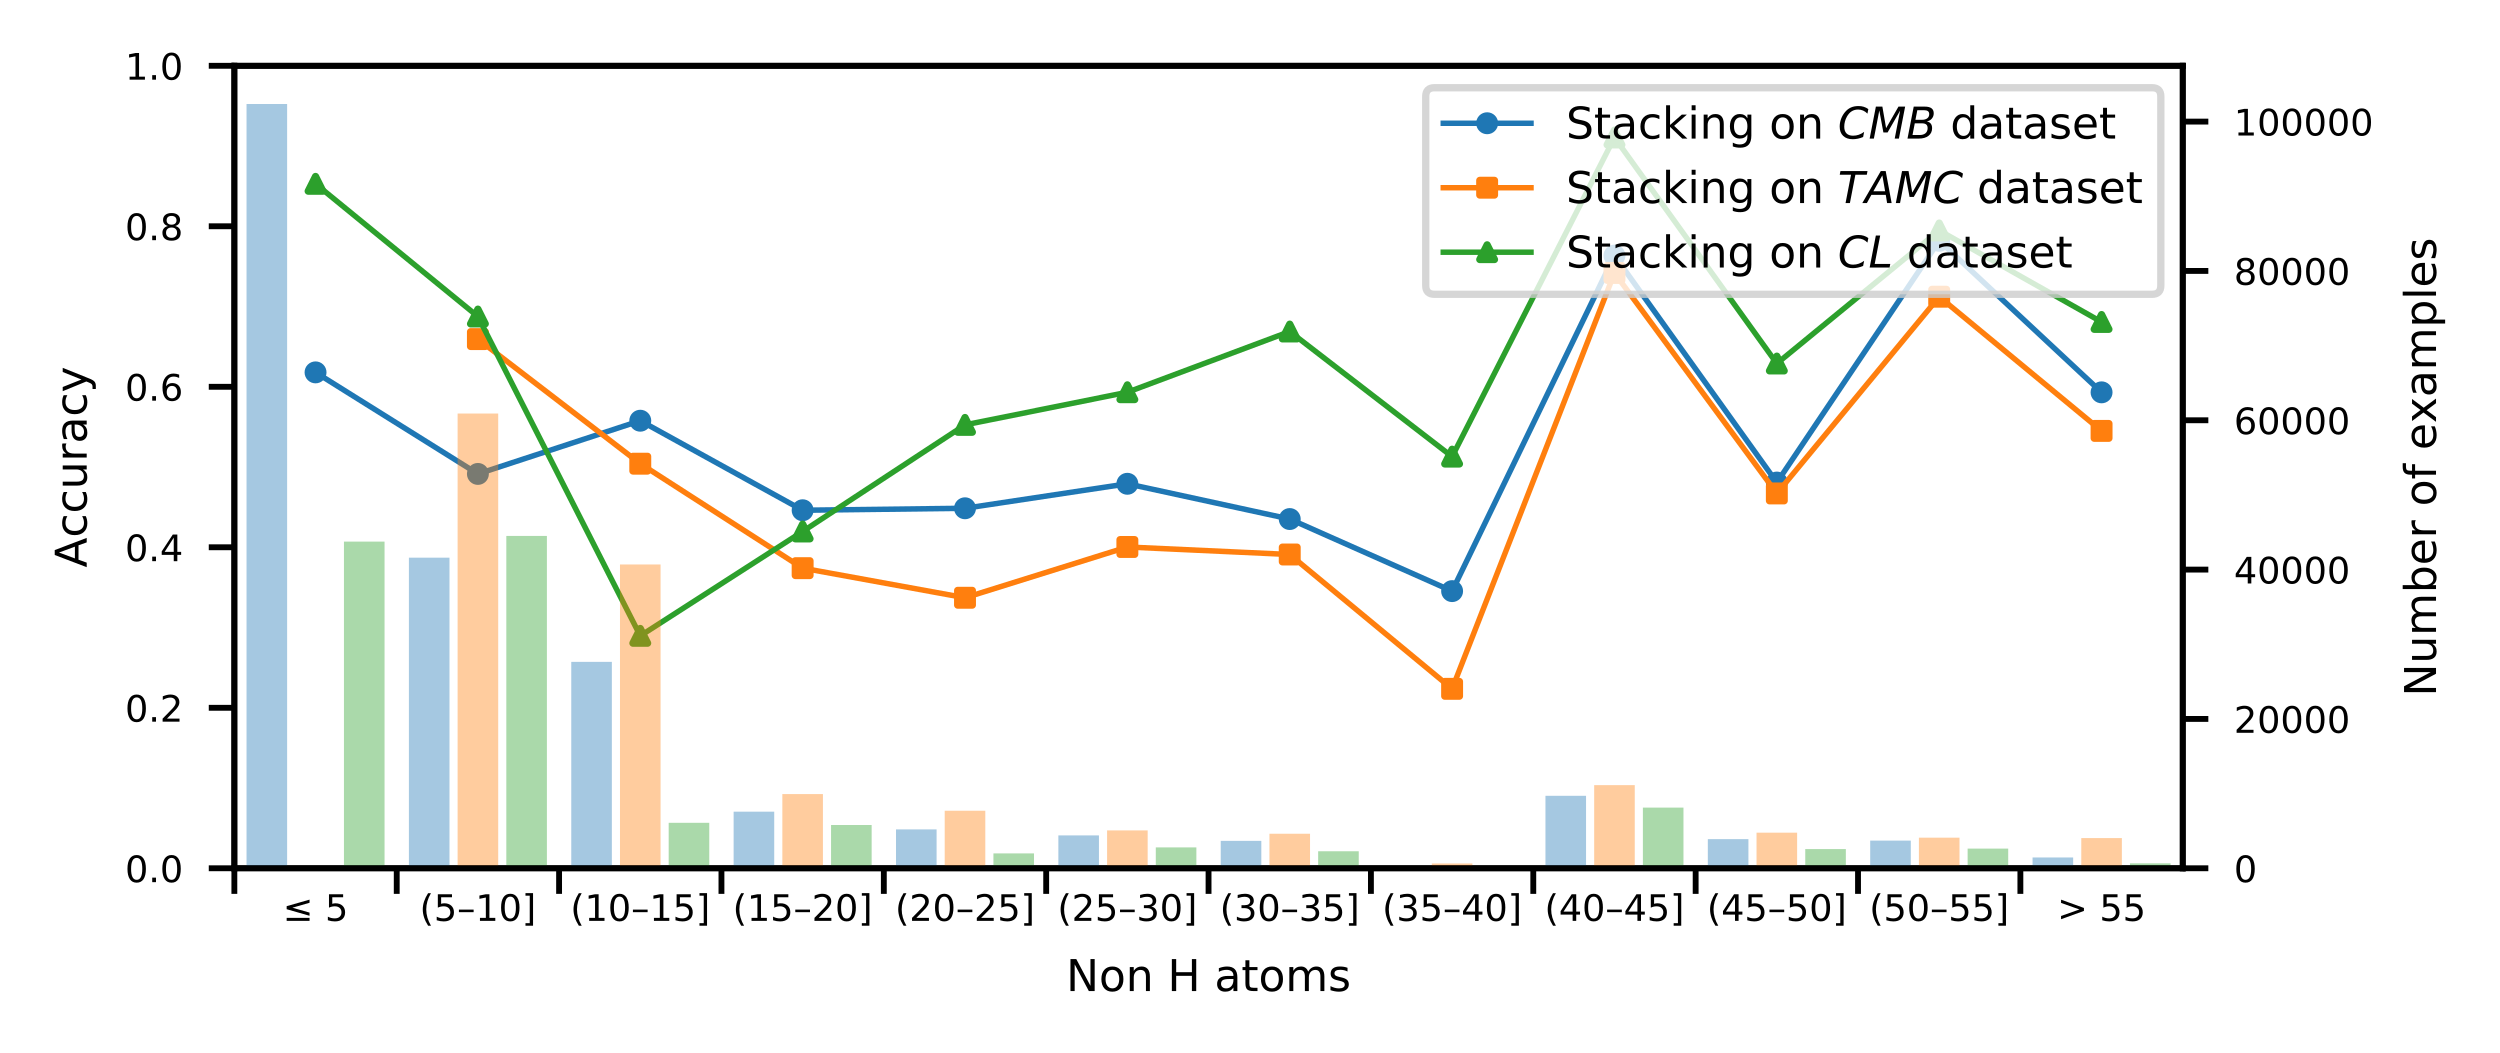 <?xml version="1.0" encoding="utf-8" standalone="no"?>
<!DOCTYPE svg PUBLIC "-//W3C//DTD SVG 1.1//EN"
  "http://www.w3.org/Graphics/SVG/1.1/DTD/svg11.dtd">
<!-- Created with matplotlib (http://matplotlib.org/) -->
<svg height="144pt" version="1.1" viewBox="0 0 342 144" width="342pt" xmlns="http://www.w3.org/2000/svg" xmlns:xlink="http://www.w3.org/1999/xlink">
 <defs>
  <style type="text/css">
*{stroke-linecap:butt;stroke-linejoin:round;}
  </style>
 </defs>
 <g id="figure_1">
  <g id="patch_1">
   <path d="M 0 144 
L 342 144 
L 342 0 
L 0 0 
z
" style="fill:#ffffff;"/>
  </g>
  <g id="axes_1">
   <g id="patch_2">
    <path d="M 32.06 118.78 
L 298.6 118.78 
L 298.6 9 
L 32.06 9 
z
" style="fill:#ffffff;"/>
   </g>
   <g id="matplotlib.axis_1">
    <g id="xtick_1">
     <g id="line2d_1">
      <defs>
       <path d="M 0 0 
L 0 3.5 
" id="m3c3af5476c" style="stroke:#000000;stroke-width:0.8;"/>
      </defs>
      <g>
       <use style="stroke:#000000;stroke-width:0.8;" x="32.06" xlink:href="#m3c3af5476c" y="118.78"/>
      </g>
     </g>
    </g>
    <g id="xtick_2">
     <g id="line2d_2">
      <g>
       <use style="stroke:#000000;stroke-width:0.8;" x="54.272" xlink:href="#m3c3af5476c" y="118.78"/>
      </g>
     </g>
    </g>
    <g id="xtick_3">
     <g id="line2d_3">
      <g>
       <use style="stroke:#000000;stroke-width:0.8;" x="76.483" xlink:href="#m3c3af5476c" y="118.78"/>
      </g>
     </g>
    </g>
    <g id="xtick_4">
     <g id="line2d_4">
      <g>
       <use style="stroke:#000000;stroke-width:0.8;" x="98.695" xlink:href="#m3c3af5476c" y="118.78"/>
      </g>
     </g>
    </g>
    <g id="xtick_5">
     <g id="line2d_5">
      <g>
       <use style="stroke:#000000;stroke-width:0.8;" x="120.907" xlink:href="#m3c3af5476c" y="118.78"/>
      </g>
     </g>
    </g>
    <g id="xtick_6">
     <g id="line2d_6">
      <g>
       <use style="stroke:#000000;stroke-width:0.8;" x="143.118" xlink:href="#m3c3af5476c" y="118.78"/>
      </g>
     </g>
    </g>
    <g id="xtick_7">
     <g id="line2d_7">
      <g>
       <use style="stroke:#000000;stroke-width:0.8;" x="165.33" xlink:href="#m3c3af5476c" y="118.78"/>
      </g>
     </g>
    </g>
    <g id="xtick_8">
     <g id="line2d_8">
      <g>
       <use style="stroke:#000000;stroke-width:0.8;" x="187.542" xlink:href="#m3c3af5476c" y="118.78"/>
      </g>
     </g>
    </g>
    <g id="xtick_9">
     <g id="line2d_9">
      <g>
       <use style="stroke:#000000;stroke-width:0.8;" x="209.753" xlink:href="#m3c3af5476c" y="118.78"/>
      </g>
     </g>
    </g>
    <g id="xtick_10">
     <g id="line2d_10">
      <g>
       <use style="stroke:#000000;stroke-width:0.8;" x="231.965" xlink:href="#m3c3af5476c" y="118.78"/>
      </g>
     </g>
    </g>
    <g id="xtick_11">
     <g id="line2d_11">
      <g>
       <use style="stroke:#000000;stroke-width:0.8;" x="254.177" xlink:href="#m3c3af5476c" y="118.78"/>
      </g>
     </g>
    </g>
    <g id="xtick_12">
     <g id="line2d_12">
      <g>
       <use style="stroke:#000000;stroke-width:0.8;" x="276.388" xlink:href="#m3c3af5476c" y="118.78"/>
      </g>
     </g>
    </g>
    <g id="xtick_13">
     <g id="line2d_13"/>
     <g id="text_1">
      <!-- ≤ 5 -->
      <defs>
       <path d="M 73.188 49.609 
L 26.312 36.078 
L 73.188 22.703 
L 73.188 14.016 
L 10.594 31.984 
L 10.594 40.281 
L 73.188 58.203 
z
M 10.594 8.297 
L 73.188 8.297 
L 73.188 0 
L 10.594 0 
z
" id="DejaVuSans-2264"/>
       <path id="DejaVuSans-20"/>
       <path d="M 10.797 72.906 
L 49.516 72.906 
L 49.516 64.594 
L 19.828 64.594 
L 19.828 46.734 
Q 21.969 47.469 24.109 47.828 
Q 26.266 48.188 28.422 48.188 
Q 40.625 48.188 47.75 41.5 
Q 54.891 34.812 54.891 23.391 
Q 54.891 11.625 47.562 5.094 
Q 40.234 -1.422 26.906 -1.422 
Q 22.312 -1.422 17.547 -0.641 
Q 12.797 0.141 7.719 1.703 
L 7.719 11.625 
Q 12.109 9.234 16.797 8.062 
Q 21.484 6.891 26.703 6.891 
Q 35.156 6.891 40.078 11.328 
Q 45.016 15.766 45.016 23.391 
Q 45.016 31 40.078 35.438 
Q 35.156 39.891 26.703 39.891 
Q 22.75 39.891 18.812 39.016 
Q 14.891 38.141 10.797 36.281 
z
" id="DejaVuSans-35"/>
      </defs>
      <g transform="translate(38.686 125.979)scale(0.05 -0.05)">
       <use xlink:href="#DejaVuSans-2264"/>
       <use x="83.789" xlink:href="#DejaVuSans-20"/>
       <use x="115.576" xlink:href="#DejaVuSans-35"/>
      </g>
     </g>
    </g>
    <g id="xtick_14">
     <g id="line2d_14"/>
     <g id="text_2">
      <!-- (5–10] -->
      <defs>
       <path d="M 31 75.875 
Q 24.469 64.656 21.281 53.656 
Q 18.109 42.672 18.109 31.391 
Q 18.109 20.125 21.312 9.062 
Q 24.516 -2 31 -13.188 
L 23.188 -13.188 
Q 15.875 -1.703 12.234 9.375 
Q 8.594 20.453 8.594 31.391 
Q 8.594 42.281 12.203 53.312 
Q 15.828 64.359 23.188 75.875 
z
" id="DejaVuSans-28"/>
       <path d="M 4.891 30.906 
L 45.125 30.906 
L 45.125 23.875 
L 4.891 23.875 
z
" id="DejaVuSans-2013"/>
       <path d="M 12.406 8.297 
L 28.516 8.297 
L 28.516 63.922 
L 10.984 60.406 
L 10.984 69.391 
L 28.422 72.906 
L 38.281 72.906 
L 38.281 8.297 
L 54.391 8.297 
L 54.391 0 
L 12.406 0 
z
" id="DejaVuSans-31"/>
       <path d="M 31.781 66.406 
Q 24.172 66.406 20.328 58.906 
Q 16.5 51.422 16.5 36.375 
Q 16.5 21.391 20.328 13.891 
Q 24.172 6.391 31.781 6.391 
Q 39.453 6.391 43.281 13.891 
Q 47.125 21.391 47.125 36.375 
Q 47.125 51.422 43.281 58.906 
Q 39.453 66.406 31.781 66.406 
M 31.781 74.219 
Q 44.047 74.219 50.516 64.516 
Q 56.984 54.828 56.984 36.375 
Q 56.984 17.969 50.516 8.266 
Q 44.047 -1.422 31.781 -1.422 
Q 19.531 -1.422 13.062 8.266 
Q 6.594 17.969 6.594 36.375 
Q 6.594 54.828 13.062 64.516 
Q 19.531 74.219 31.781 74.219 
" id="DejaVuSans-30"/>
       <path d="M 30.422 75.984 
L 30.422 -13.188 
L 9.719 -13.188 
L 9.719 -6.203 
L 21.391 -6.203 
L 21.391 69 
L 9.719 69 
L 9.719 75.984 
z
" id="DejaVuSans-5d"/>
      </defs>
      <g transform="translate(57.405 125.979)scale(0.05 -0.05)">
       <use xlink:href="#DejaVuSans-28"/>
       <use x="39.014" xlink:href="#DejaVuSans-35"/>
       <use x="102.637" xlink:href="#DejaVuSans-2013"/>
       <use x="152.637" xlink:href="#DejaVuSans-31"/>
       <use x="216.26" xlink:href="#DejaVuSans-30"/>
       <use x="279.883" xlink:href="#DejaVuSans-5d"/>
      </g>
     </g>
    </g>
    <g id="xtick_15">
     <g id="line2d_15"/>
     <g id="text_3">
      <!-- (10–15] -->
      <g transform="translate(78.026 125.979)scale(0.05 -0.05)">
       <use xlink:href="#DejaVuSans-28"/>
       <use x="39.014" xlink:href="#DejaVuSans-31"/>
       <use x="102.637" xlink:href="#DejaVuSans-30"/>
       <use x="166.26" xlink:href="#DejaVuSans-2013"/>
       <use x="216.26" xlink:href="#DejaVuSans-31"/>
       <use x="279.883" xlink:href="#DejaVuSans-35"/>
       <use x="343.506" xlink:href="#DejaVuSans-5d"/>
      </g>
     </g>
    </g>
    <g id="xtick_16">
     <g id="line2d_16"/>
     <g id="text_4">
      <!-- (15–20] -->
      <defs>
       <path d="M 19.188 8.297 
L 53.609 8.297 
L 53.609 0 
L 7.328 0 
L 7.328 8.297 
Q 12.938 14.109 22.625 23.891 
Q 32.328 33.688 34.812 36.531 
Q 39.547 41.844 41.422 45.531 
Q 43.312 49.219 43.312 52.781 
Q 43.312 58.594 39.234 62.25 
Q 35.156 65.922 28.609 65.922 
Q 23.969 65.922 18.812 64.312 
Q 13.672 62.703 7.812 59.422 
L 7.812 69.391 
Q 13.766 71.781 18.938 73 
Q 24.125 74.219 28.422 74.219 
Q 39.75 74.219 46.484 68.547 
Q 53.219 62.891 53.219 53.422 
Q 53.219 48.922 51.531 44.891 
Q 49.859 40.875 45.406 35.406 
Q 44.188 33.984 37.641 27.219 
Q 31.109 20.453 19.188 8.297 
" id="DejaVuSans-32"/>
      </defs>
      <g transform="translate(100.238 125.979)scale(0.05 -0.05)">
       <use xlink:href="#DejaVuSans-28"/>
       <use x="39.014" xlink:href="#DejaVuSans-31"/>
       <use x="102.637" xlink:href="#DejaVuSans-35"/>
       <use x="166.26" xlink:href="#DejaVuSans-2013"/>
       <use x="216.26" xlink:href="#DejaVuSans-32"/>
       <use x="279.883" xlink:href="#DejaVuSans-30"/>
       <use x="343.506" xlink:href="#DejaVuSans-5d"/>
      </g>
     </g>
    </g>
    <g id="xtick_17">
     <g id="line2d_17"/>
     <g id="text_5">
      <!-- (20–25] -->
      <g transform="translate(122.449 125.979)scale(0.05 -0.05)">
       <use xlink:href="#DejaVuSans-28"/>
       <use x="39.014" xlink:href="#DejaVuSans-32"/>
       <use x="102.637" xlink:href="#DejaVuSans-30"/>
       <use x="166.26" xlink:href="#DejaVuSans-2013"/>
       <use x="216.26" xlink:href="#DejaVuSans-32"/>
       <use x="279.883" xlink:href="#DejaVuSans-35"/>
       <use x="343.506" xlink:href="#DejaVuSans-5d"/>
      </g>
     </g>
    </g>
    <g id="xtick_18">
     <g id="line2d_18"/>
     <g id="text_6">
      <!-- (25–30] -->
      <defs>
       <path d="M 40.578 39.312 
Q 47.656 37.797 51.625 33 
Q 55.609 28.219 55.609 21.188 
Q 55.609 10.406 48.188 4.484 
Q 40.766 -1.422 27.094 -1.422 
Q 22.516 -1.422 17.656 -0.516 
Q 12.797 0.391 7.625 2.203 
L 7.625 11.719 
Q 11.719 9.328 16.594 8.109 
Q 21.484 6.891 26.812 6.891 
Q 36.078 6.891 40.938 10.547 
Q 45.797 14.203 45.797 21.188 
Q 45.797 27.641 41.281 31.266 
Q 36.766 34.906 28.719 34.906 
L 20.219 34.906 
L 20.219 43.016 
L 29.109 43.016 
Q 36.375 43.016 40.234 45.922 
Q 44.094 48.828 44.094 54.297 
Q 44.094 59.906 40.109 62.906 
Q 36.141 65.922 28.719 65.922 
Q 24.656 65.922 20.016 65.031 
Q 15.375 64.156 9.812 62.312 
L 9.812 71.094 
Q 15.438 72.656 20.344 73.438 
Q 25.25 74.219 29.594 74.219 
Q 40.828 74.219 47.359 69.109 
Q 53.906 64.016 53.906 55.328 
Q 53.906 49.266 50.438 45.094 
Q 46.969 40.922 40.578 39.312 
" id="DejaVuSans-33"/>
      </defs>
      <g transform="translate(144.661 125.979)scale(0.05 -0.05)">
       <use xlink:href="#DejaVuSans-28"/>
       <use x="39.014" xlink:href="#DejaVuSans-32"/>
       <use x="102.637" xlink:href="#DejaVuSans-35"/>
       <use x="166.26" xlink:href="#DejaVuSans-2013"/>
       <use x="216.26" xlink:href="#DejaVuSans-33"/>
       <use x="279.883" xlink:href="#DejaVuSans-30"/>
       <use x="343.506" xlink:href="#DejaVuSans-5d"/>
      </g>
     </g>
    </g>
    <g id="xtick_19">
     <g id="line2d_19"/>
     <g id="text_7">
      <!-- (30–35] -->
      <g transform="translate(166.873 125.979)scale(0.05 -0.05)">
       <use xlink:href="#DejaVuSans-28"/>
       <use x="39.014" xlink:href="#DejaVuSans-33"/>
       <use x="102.637" xlink:href="#DejaVuSans-30"/>
       <use x="166.26" xlink:href="#DejaVuSans-2013"/>
       <use x="216.26" xlink:href="#DejaVuSans-33"/>
       <use x="279.883" xlink:href="#DejaVuSans-35"/>
       <use x="343.506" xlink:href="#DejaVuSans-5d"/>
      </g>
     </g>
    </g>
    <g id="xtick_20">
     <g id="line2d_20"/>
     <g id="text_8">
      <!-- (35–40] -->
      <defs>
       <path d="M 37.797 64.312 
L 12.891 25.391 
L 37.797 25.391 
z
M 35.203 72.906 
L 47.609 72.906 
L 47.609 25.391 
L 58.016 25.391 
L 58.016 17.188 
L 47.609 17.188 
L 47.609 0 
L 37.797 0 
L 37.797 17.188 
L 4.891 17.188 
L 4.891 26.703 
z
" id="DejaVuSans-34"/>
      </defs>
      <g transform="translate(189.084 125.979)scale(0.05 -0.05)">
       <use xlink:href="#DejaVuSans-28"/>
       <use x="39.014" xlink:href="#DejaVuSans-33"/>
       <use x="102.637" xlink:href="#DejaVuSans-35"/>
       <use x="166.26" xlink:href="#DejaVuSans-2013"/>
       <use x="216.26" xlink:href="#DejaVuSans-34"/>
       <use x="279.883" xlink:href="#DejaVuSans-30"/>
       <use x="343.506" xlink:href="#DejaVuSans-5d"/>
      </g>
     </g>
    </g>
    <g id="xtick_21">
     <g id="line2d_21"/>
     <g id="text_9">
      <!-- (40–45] -->
      <g transform="translate(211.296 125.979)scale(0.05 -0.05)">
       <use xlink:href="#DejaVuSans-28"/>
       <use x="39.014" xlink:href="#DejaVuSans-34"/>
       <use x="102.637" xlink:href="#DejaVuSans-30"/>
       <use x="166.26" xlink:href="#DejaVuSans-2013"/>
       <use x="216.26" xlink:href="#DejaVuSans-34"/>
       <use x="279.883" xlink:href="#DejaVuSans-35"/>
       <use x="343.506" xlink:href="#DejaVuSans-5d"/>
      </g>
     </g>
    </g>
    <g id="xtick_22">
     <g id="line2d_22"/>
     <g id="text_10">
      <!-- (45–50] -->
      <g transform="translate(233.508 125.979)scale(0.05 -0.05)">
       <use xlink:href="#DejaVuSans-28"/>
       <use x="39.014" xlink:href="#DejaVuSans-34"/>
       <use x="102.637" xlink:href="#DejaVuSans-35"/>
       <use x="166.26" xlink:href="#DejaVuSans-2013"/>
       <use x="216.26" xlink:href="#DejaVuSans-35"/>
       <use x="279.883" xlink:href="#DejaVuSans-30"/>
       <use x="343.506" xlink:href="#DejaVuSans-5d"/>
      </g>
     </g>
    </g>
    <g id="xtick_23">
     <g id="line2d_23"/>
     <g id="text_11">
      <!-- (50–55] -->
      <g transform="translate(255.719 125.979)scale(0.05 -0.05)">
       <use xlink:href="#DejaVuSans-28"/>
       <use x="39.014" xlink:href="#DejaVuSans-35"/>
       <use x="102.637" xlink:href="#DejaVuSans-30"/>
       <use x="166.26" xlink:href="#DejaVuSans-2013"/>
       <use x="216.26" xlink:href="#DejaVuSans-35"/>
       <use x="279.883" xlink:href="#DejaVuSans-35"/>
       <use x="343.506" xlink:href="#DejaVuSans-5d"/>
      </g>
     </g>
    </g>
    <g id="xtick_24">
     <g id="line2d_24"/>
     <g id="text_12">
      <!-- &gt; 55 -->
      <defs>
       <path d="M 10.594 49.219 
L 10.594 58.109 
L 73.188 35.406 
L 73.188 27.297 
L 10.594 4.594 
L 10.594 13.484 
L 60.891 31.297 
z
" id="DejaVuSans-3e"/>
      </defs>
      <g transform="translate(281.423 125.979)scale(0.05 -0.05)">
       <use xlink:href="#DejaVuSans-3e"/>
       <use x="83.789" xlink:href="#DejaVuSans-20"/>
       <use x="115.576" xlink:href="#DejaVuSans-35"/>
       <use x="179.199" xlink:href="#DejaVuSans-35"/>
      </g>
     </g>
    </g>
    <g id="text_13">
     <!-- Non H atoms -->
     <defs>
      <path d="M 9.812 72.906 
L 23.094 72.906 
L 55.422 11.922 
L 55.422 72.906 
L 64.984 72.906 
L 64.984 0 
L 51.703 0 
L 19.391 60.984 
L 19.391 0 
L 9.812 0 
z
" id="DejaVuSans-4e"/>
      <path d="M 30.609 48.391 
Q 23.391 48.391 19.188 42.75 
Q 14.984 37.109 14.984 27.297 
Q 14.984 17.484 19.156 11.844 
Q 23.344 6.203 30.609 6.203 
Q 37.797 6.203 41.984 11.859 
Q 46.188 17.531 46.188 27.297 
Q 46.188 37.016 41.984 42.703 
Q 37.797 48.391 30.609 48.391 
M 30.609 56 
Q 42.328 56 49.016 48.375 
Q 55.719 40.766 55.719 27.297 
Q 55.719 13.875 49.016 6.219 
Q 42.328 -1.422 30.609 -1.422 
Q 18.844 -1.422 12.172 6.219 
Q 5.516 13.875 5.516 27.297 
Q 5.516 40.766 12.172 48.375 
Q 18.844 56 30.609 56 
" id="DejaVuSans-6f"/>
      <path d="M 54.891 33.016 
L 54.891 0 
L 45.906 0 
L 45.906 32.719 
Q 45.906 40.484 42.875 44.328 
Q 39.844 48.188 33.797 48.188 
Q 26.516 48.188 22.312 43.547 
Q 18.109 38.922 18.109 30.906 
L 18.109 0 
L 9.078 0 
L 9.078 54.688 
L 18.109 54.688 
L 18.109 46.188 
Q 21.344 51.125 25.703 53.562 
Q 30.078 56 35.797 56 
Q 45.219 56 50.047 50.172 
Q 54.891 44.344 54.891 33.016 
" id="DejaVuSans-6e"/>
      <path d="M 9.812 72.906 
L 19.672 72.906 
L 19.672 43.016 
L 55.516 43.016 
L 55.516 72.906 
L 65.375 72.906 
L 65.375 0 
L 55.516 0 
L 55.516 34.719 
L 19.672 34.719 
L 19.672 0 
L 9.812 0 
z
" id="DejaVuSans-48"/>
      <path d="M 34.281 27.484 
Q 23.391 27.484 19.188 25 
Q 14.984 22.516 14.984 16.5 
Q 14.984 11.719 18.141 8.906 
Q 21.297 6.109 26.703 6.109 
Q 34.188 6.109 38.703 11.406 
Q 43.219 16.703 43.219 25.484 
L 43.219 27.484 
z
M 52.203 31.203 
L 52.203 0 
L 43.219 0 
L 43.219 8.297 
Q 40.141 3.328 35.547 0.953 
Q 30.953 -1.422 24.312 -1.422 
Q 15.922 -1.422 10.953 3.297 
Q 6 8.016 6 15.922 
Q 6 25.141 12.172 29.828 
Q 18.359 34.516 30.609 34.516 
L 43.219 34.516 
L 43.219 35.406 
Q 43.219 41.609 39.141 45 
Q 35.062 48.391 27.688 48.391 
Q 23 48.391 18.547 47.266 
Q 14.109 46.141 10.016 43.891 
L 10.016 52.203 
Q 14.938 54.109 19.578 55.047 
Q 24.219 56 28.609 56 
Q 40.484 56 46.344 49.844 
Q 52.203 43.703 52.203 31.203 
" id="DejaVuSans-61"/>
      <path d="M 18.312 70.219 
L 18.312 54.688 
L 36.812 54.688 
L 36.812 47.703 
L 18.312 47.703 
L 18.312 18.016 
Q 18.312 11.328 20.141 9.422 
Q 21.969 7.516 27.594 7.516 
L 36.812 7.516 
L 36.812 0 
L 27.594 0 
Q 17.188 0 13.234 3.875 
Q 9.281 7.766 9.281 18.016 
L 9.281 47.703 
L 2.688 47.703 
L 2.688 54.688 
L 9.281 54.688 
L 9.281 70.219 
z
" id="DejaVuSans-74"/>
      <path d="M 52 44.188 
Q 55.375 50.25 60.062 53.125 
Q 64.75 56 71.094 56 
Q 79.641 56 84.281 50.016 
Q 88.922 44.047 88.922 33.016 
L 88.922 0 
L 79.891 0 
L 79.891 32.719 
Q 79.891 40.578 77.094 44.375 
Q 74.312 48.188 68.609 48.188 
Q 61.625 48.188 57.562 43.547 
Q 53.516 38.922 53.516 30.906 
L 53.516 0 
L 44.484 0 
L 44.484 32.719 
Q 44.484 40.625 41.703 44.406 
Q 38.922 48.188 33.109 48.188 
Q 26.219 48.188 22.156 43.531 
Q 18.109 38.875 18.109 30.906 
L 18.109 0 
L 9.078 0 
L 9.078 54.688 
L 18.109 54.688 
L 18.109 46.188 
Q 21.188 51.219 25.484 53.609 
Q 29.781 56 35.688 56 
Q 41.656 56 45.828 52.969 
Q 50 49.953 52 44.188 
" id="DejaVuSans-6d"/>
      <path d="M 44.281 53.078 
L 44.281 44.578 
Q 40.484 46.531 36.375 47.5 
Q 32.281 48.484 27.875 48.484 
Q 21.188 48.484 17.844 46.438 
Q 14.5 44.391 14.5 40.281 
Q 14.5 37.156 16.891 35.375 
Q 19.281 33.594 26.516 31.984 
L 29.594 31.297 
Q 39.156 29.25 43.188 25.516 
Q 47.219 21.781 47.219 15.094 
Q 47.219 7.469 41.188 3.016 
Q 35.156 -1.422 24.609 -1.422 
Q 20.219 -1.422 15.453 -0.562 
Q 10.688 0.297 5.422 2 
L 5.422 11.281 
Q 10.406 8.688 15.234 7.391 
Q 20.062 6.109 24.812 6.109 
Q 31.156 6.109 34.562 8.281 
Q 37.984 10.453 37.984 14.406 
Q 37.984 18.062 35.516 20.016 
Q 33.062 21.969 24.703 23.781 
L 21.578 24.516 
Q 13.234 26.266 9.516 29.906 
Q 5.812 33.547 5.812 39.891 
Q 5.812 47.609 11.281 51.797 
Q 16.75 56 26.812 56 
Q 31.781 56 36.172 55.266 
Q 40.578 54.547 44.281 53.078 
" id="DejaVuSans-73"/>
     </defs>
     <g transform="translate(145.851 135.578)scale(0.06 -0.06)">
      <use xlink:href="#DejaVuSans-4e"/>
      <use x="74.805" xlink:href="#DejaVuSans-6f"/>
      <use x="135.986" xlink:href="#DejaVuSans-6e"/>
      <use x="199.365" xlink:href="#DejaVuSans-20"/>
      <use x="231.152" xlink:href="#DejaVuSans-48"/>
      <use x="306.348" xlink:href="#DejaVuSans-20"/>
      <use x="338.135" xlink:href="#DejaVuSans-61"/>
      <use x="399.414" xlink:href="#DejaVuSans-74"/>
      <use x="438.623" xlink:href="#DejaVuSans-6f"/>
      <use x="499.805" xlink:href="#DejaVuSans-6d"/>
      <use x="597.217" xlink:href="#DejaVuSans-73"/>
     </g>
    </g>
   </g>
   <g id="matplotlib.axis_2">
    <g id="ytick_1">
     <g id="line2d_25">
      <defs>
       <path d="M 0 0 
L -3.5 0 
" id="m7c9f1c6ce2" style="stroke:#000000;stroke-width:0.8;"/>
      </defs>
      <g>
       <use style="stroke:#000000;stroke-width:0.8;" x="32.06" xlink:href="#m7c9f1c6ce2" y="118.78"/>
      </g>
     </g>
     <g id="text_14">
      <!-- 0.0 -->
      <defs>
       <path d="M 10.688 12.406 
L 21 12.406 
L 21 0 
L 10.688 0 
z
" id="DejaVuSans-2e"/>
      </defs>
      <g transform="translate(17.108 120.68)scale(0.05 -0.05)">
       <use xlink:href="#DejaVuSans-30"/>
       <use x="63.623" xlink:href="#DejaVuSans-2e"/>
       <use x="95.41" xlink:href="#DejaVuSans-30"/>
      </g>
     </g>
    </g>
    <g id="ytick_2">
     <g id="line2d_26">
      <g>
       <use style="stroke:#000000;stroke-width:0.8;" x="32.06" xlink:href="#m7c9f1c6ce2" y="96.824"/>
      </g>
     </g>
     <g id="text_15">
      <!-- 0.2 -->
      <g transform="translate(17.108 98.724)scale(0.05 -0.05)">
       <use xlink:href="#DejaVuSans-30"/>
       <use x="63.623" xlink:href="#DejaVuSans-2e"/>
       <use x="95.41" xlink:href="#DejaVuSans-32"/>
      </g>
     </g>
    </g>
    <g id="ytick_3">
     <g id="line2d_27">
      <g>
       <use style="stroke:#000000;stroke-width:0.8;" x="32.06" xlink:href="#m7c9f1c6ce2" y="74.868"/>
      </g>
     </g>
     <g id="text_16">
      <!-- 0.4 -->
      <g transform="translate(17.108 76.768)scale(0.05 -0.05)">
       <use xlink:href="#DejaVuSans-30"/>
       <use x="63.623" xlink:href="#DejaVuSans-2e"/>
       <use x="95.41" xlink:href="#DejaVuSans-34"/>
      </g>
     </g>
    </g>
    <g id="ytick_4">
     <g id="line2d_28">
      <g>
       <use style="stroke:#000000;stroke-width:0.8;" x="32.06" xlink:href="#m7c9f1c6ce2" y="52.912"/>
      </g>
     </g>
     <g id="text_17">
      <!-- 0.6 -->
      <defs>
       <path d="M 33.016 40.375 
Q 26.375 40.375 22.484 35.828 
Q 18.609 31.297 18.609 23.391 
Q 18.609 15.531 22.484 10.953 
Q 26.375 6.391 33.016 6.391 
Q 39.656 6.391 43.531 10.953 
Q 47.406 15.531 47.406 23.391 
Q 47.406 31.297 43.531 35.828 
Q 39.656 40.375 33.016 40.375 
M 52.594 71.297 
L 52.594 62.312 
Q 48.875 64.062 45.094 64.984 
Q 41.312 65.922 37.594 65.922 
Q 27.828 65.922 22.672 59.328 
Q 17.531 52.734 16.797 39.406 
Q 19.672 43.656 24.016 45.922 
Q 28.375 48.188 33.594 48.188 
Q 44.578 48.188 50.953 41.516 
Q 57.328 34.859 57.328 23.391 
Q 57.328 12.156 50.688 5.359 
Q 44.047 -1.422 33.016 -1.422 
Q 20.359 -1.422 13.672 8.266 
Q 6.984 17.969 6.984 36.375 
Q 6.984 53.656 15.188 63.938 
Q 23.391 74.219 37.203 74.219 
Q 40.922 74.219 44.703 73.484 
Q 48.484 72.75 52.594 71.297 
" id="DejaVuSans-36"/>
      </defs>
      <g transform="translate(17.108 54.812)scale(0.05 -0.05)">
       <use xlink:href="#DejaVuSans-30"/>
       <use x="63.623" xlink:href="#DejaVuSans-2e"/>
       <use x="95.41" xlink:href="#DejaVuSans-36"/>
      </g>
     </g>
    </g>
    <g id="ytick_5">
     <g id="line2d_29">
      <g>
       <use style="stroke:#000000;stroke-width:0.8;" x="32.06" xlink:href="#m7c9f1c6ce2" y="30.956"/>
      </g>
     </g>
     <g id="text_18">
      <!-- 0.8 -->
      <defs>
       <path d="M 31.781 34.625 
Q 24.75 34.625 20.719 30.859 
Q 16.703 27.094 16.703 20.516 
Q 16.703 13.922 20.719 10.156 
Q 24.75 6.391 31.781 6.391 
Q 38.812 6.391 42.859 10.172 
Q 46.922 13.969 46.922 20.516 
Q 46.922 27.094 42.891 30.859 
Q 38.875 34.625 31.781 34.625 
M 21.922 38.812 
Q 15.578 40.375 12.031 44.719 
Q 8.5 49.078 8.5 55.328 
Q 8.5 64.062 14.719 69.141 
Q 20.953 74.219 31.781 74.219 
Q 42.672 74.219 48.875 69.141 
Q 55.078 64.062 55.078 55.328 
Q 55.078 49.078 51.531 44.719 
Q 48 40.375 41.703 38.812 
Q 48.828 37.156 52.797 32.312 
Q 56.781 27.484 56.781 20.516 
Q 56.781 9.906 50.312 4.234 
Q 43.844 -1.422 31.781 -1.422 
Q 19.734 -1.422 13.25 4.234 
Q 6.781 9.906 6.781 20.516 
Q 6.781 27.484 10.781 32.312 
Q 14.797 37.156 21.922 38.812 
M 18.312 54.391 
Q 18.312 48.734 21.844 45.562 
Q 25.391 42.391 31.781 42.391 
Q 38.141 42.391 41.719 45.562 
Q 45.312 48.734 45.312 54.391 
Q 45.312 60.062 41.719 63.234 
Q 38.141 66.406 31.781 66.406 
Q 25.391 66.406 21.844 63.234 
Q 18.312 60.062 18.312 54.391 
" id="DejaVuSans-38"/>
      </defs>
      <g transform="translate(17.108 32.856)scale(0.05 -0.05)">
       <use xlink:href="#DejaVuSans-30"/>
       <use x="63.623" xlink:href="#DejaVuSans-2e"/>
       <use x="95.41" xlink:href="#DejaVuSans-38"/>
      </g>
     </g>
    </g>
    <g id="ytick_6">
     <g id="line2d_30">
      <g>
       <use style="stroke:#000000;stroke-width:0.8;" x="32.06" xlink:href="#m7c9f1c6ce2" y="9"/>
      </g>
     </g>
     <g id="text_19">
      <!-- 1.0 -->
      <g transform="translate(17.108 10.9)scale(0.05 -0.05)">
       <use xlink:href="#DejaVuSans-31"/>
       <use x="63.623" xlink:href="#DejaVuSans-2e"/>
       <use x="95.41" xlink:href="#DejaVuSans-30"/>
      </g>
     </g>
    </g>
    <g id="text_20">
     <!-- Accuracy -->
     <defs>
      <path d="M 34.188 63.188 
L 20.797 26.906 
L 47.609 26.906 
z
M 28.609 72.906 
L 39.797 72.906 
L 67.578 0 
L 57.328 0 
L 50.688 18.703 
L 17.828 18.703 
L 11.188 0 
L 0.781 0 
z
" id="DejaVuSans-41"/>
      <path d="M 48.781 52.594 
L 48.781 44.188 
Q 44.969 46.297 41.141 47.344 
Q 37.312 48.391 33.406 48.391 
Q 24.656 48.391 19.812 42.844 
Q 14.984 37.312 14.984 27.297 
Q 14.984 17.281 19.812 11.734 
Q 24.656 6.203 33.406 6.203 
Q 37.312 6.203 41.141 7.25 
Q 44.969 8.297 48.781 10.406 
L 48.781 2.094 
Q 45.016 0.344 40.984 -0.531 
Q 36.969 -1.422 32.422 -1.422 
Q 20.062 -1.422 12.781 6.344 
Q 5.516 14.109 5.516 27.297 
Q 5.516 40.672 12.859 48.328 
Q 20.219 56 33.016 56 
Q 37.156 56 41.109 55.141 
Q 45.062 54.297 48.781 52.594 
" id="DejaVuSans-63"/>
      <path d="M 8.5 21.578 
L 8.5 54.688 
L 17.484 54.688 
L 17.484 21.922 
Q 17.484 14.156 20.5 10.266 
Q 23.531 6.391 29.594 6.391 
Q 36.859 6.391 41.078 11.031 
Q 45.312 15.672 45.312 23.688 
L 45.312 54.688 
L 54.297 54.688 
L 54.297 0 
L 45.312 0 
L 45.312 8.406 
Q 42.047 3.422 37.719 1 
Q 33.406 -1.422 27.688 -1.422 
Q 18.266 -1.422 13.375 4.438 
Q 8.5 10.297 8.5 21.578 
M 31.109 56 
z
" id="DejaVuSans-75"/>
      <path d="M 41.109 46.297 
Q 39.594 47.172 37.812 47.578 
Q 36.031 48 33.891 48 
Q 26.266 48 22.188 43.047 
Q 18.109 38.094 18.109 28.812 
L 18.109 0 
L 9.078 0 
L 9.078 54.688 
L 18.109 54.688 
L 18.109 46.188 
Q 20.953 51.172 25.484 53.578 
Q 30.031 56 36.531 56 
Q 37.453 56 38.578 55.875 
Q 39.703 55.766 41.062 55.516 
z
" id="DejaVuSans-72"/>
      <path d="M 32.172 -5.078 
Q 28.375 -14.844 24.75 -17.812 
Q 21.141 -20.797 15.094 -20.797 
L 7.906 -20.797 
L 7.906 -13.281 
L 13.188 -13.281 
Q 16.891 -13.281 18.938 -11.516 
Q 21 -9.766 23.484 -3.219 
L 25.094 0.875 
L 2.984 54.688 
L 12.5 54.688 
L 29.594 11.922 
L 46.688 54.688 
L 56.203 54.688 
z
" id="DejaVuSans-79"/>
     </defs>
     <g transform="translate(11.861 77.639)rotate(-90)scale(0.06 -0.06)">
      <use xlink:href="#DejaVuSans-41"/>
      <use x="68.393" xlink:href="#DejaVuSans-63"/>
      <use x="123.373" xlink:href="#DejaVuSans-63"/>
      <use x="178.354" xlink:href="#DejaVuSans-75"/>
      <use x="241.732" xlink:href="#DejaVuSans-72"/>
      <use x="282.846" xlink:href="#DejaVuSans-61"/>
      <use x="344.125" xlink:href="#DejaVuSans-63"/>
      <use x="399.105" xlink:href="#DejaVuSans-79"/>
     </g>
    </g>
   </g>
   <g id="line2d_31">
    <path clip-path="url(#p5b5002a33d)" d="M 43.166 50.941 
L 65.377 64.833 
L 87.589 57.554 
L 109.801 69.802 
L 132.012 69.532 
L 154.224 66.182 
L 176.436 71.005 
L 198.648 80.864 
L 220.859 34.964 
L 243.071 66.013 
L 265.283 32.945 
L 287.494 53.672 
" style="fill:none;stroke:#1f77b4;stroke-linecap:square;stroke-width:0.75;"/>
    <defs>
     <path d="M 0 1 
C 0.265 1 0.52 0.895 0.707 0.707 
C 0.895 0.52 1 0.265 1 0 
C 1 -0.265 0.895 -0.52 0.707 -0.707 
C 0.52 -0.895 0.265 -1 0 -1 
C -0.265 -1 -0.52 -0.895 -0.707 -0.707 
C -0.895 -0.52 -1 -0.265 -1 0 
C -1 0.265 -0.895 0.52 -0.707 0.707 
C -0.52 0.895 -0.265 1 0 1 
z
" id="m6d70a9d574" style="stroke:#1f77b4;"/>
    </defs>
    <g clip-path="url(#p5b5002a33d)">
     <use style="fill:#1f77b4;stroke:#1f77b4;" x="43.166" xlink:href="#m6d70a9d574" y="50.941"/>
     <use style="fill:#1f77b4;stroke:#1f77b4;" x="65.377" xlink:href="#m6d70a9d574" y="64.833"/>
     <use style="fill:#1f77b4;stroke:#1f77b4;" x="87.589" xlink:href="#m6d70a9d574" y="57.554"/>
     <use style="fill:#1f77b4;stroke:#1f77b4;" x="109.801" xlink:href="#m6d70a9d574" y="69.802"/>
     <use style="fill:#1f77b4;stroke:#1f77b4;" x="132.012" xlink:href="#m6d70a9d574" y="69.532"/>
     <use style="fill:#1f77b4;stroke:#1f77b4;" x="154.224" xlink:href="#m6d70a9d574" y="66.182"/>
     <use style="fill:#1f77b4;stroke:#1f77b4;" x="176.436" xlink:href="#m6d70a9d574" y="71.005"/>
     <use style="fill:#1f77b4;stroke:#1f77b4;" x="198.648" xlink:href="#m6d70a9d574" y="80.864"/>
     <use style="fill:#1f77b4;stroke:#1f77b4;" x="220.859" xlink:href="#m6d70a9d574" y="34.964"/>
     <use style="fill:#1f77b4;stroke:#1f77b4;" x="243.071" xlink:href="#m6d70a9d574" y="66.013"/>
     <use style="fill:#1f77b4;stroke:#1f77b4;" x="265.283" xlink:href="#m6d70a9d574" y="32.945"/>
     <use style="fill:#1f77b4;stroke:#1f77b4;" x="287.494" xlink:href="#m6d70a9d574" y="53.672"/>
    </g>
   </g>
   <g id="line2d_32">
    <path clip-path="url(#p5b5002a33d)" d="M 65.377 46.387 
L 87.589 63.43 
L 109.801 77.723 
L 132.012 81.774 
L 154.224 74.829 
L 176.436 75.855 
L 198.648 94.233 
L 220.859 37.342 
L 243.071 67.503 
L 265.283 40.592 
L 287.494 58.947 
" style="fill:none;stroke:#ff7f0e;stroke-linecap:square;stroke-width:0.75;"/>
    <defs>
     <path d="M -1 1 
L 1 1 
L 1 -1 
L -1 -1 
z
" id="mb43be04a8b" style="stroke:#ff7f0e;stroke-linejoin:miter;"/>
    </defs>
    <g clip-path="url(#p5b5002a33d)">
     <use style="fill:#ff7f0e;stroke:#ff7f0e;stroke-linejoin:miter;" x="65.377" xlink:href="#mb43be04a8b" y="46.387"/>
     <use style="fill:#ff7f0e;stroke:#ff7f0e;stroke-linejoin:miter;" x="87.589" xlink:href="#mb43be04a8b" y="63.43"/>
     <use style="fill:#ff7f0e;stroke:#ff7f0e;stroke-linejoin:miter;" x="109.801" xlink:href="#mb43be04a8b" y="77.723"/>
     <use style="fill:#ff7f0e;stroke:#ff7f0e;stroke-linejoin:miter;" x="132.012" xlink:href="#mb43be04a8b" y="81.774"/>
     <use style="fill:#ff7f0e;stroke:#ff7f0e;stroke-linejoin:miter;" x="154.224" xlink:href="#mb43be04a8b" y="74.829"/>
     <use style="fill:#ff7f0e;stroke:#ff7f0e;stroke-linejoin:miter;" x="176.436" xlink:href="#mb43be04a8b" y="75.855"/>
     <use style="fill:#ff7f0e;stroke:#ff7f0e;stroke-linejoin:miter;" x="198.648" xlink:href="#mb43be04a8b" y="94.233"/>
     <use style="fill:#ff7f0e;stroke:#ff7f0e;stroke-linejoin:miter;" x="220.859" xlink:href="#mb43be04a8b" y="37.342"/>
     <use style="fill:#ff7f0e;stroke:#ff7f0e;stroke-linejoin:miter;" x="243.071" xlink:href="#mb43be04a8b" y="67.503"/>
     <use style="fill:#ff7f0e;stroke:#ff7f0e;stroke-linejoin:miter;" x="265.283" xlink:href="#mb43be04a8b" y="40.592"/>
     <use style="fill:#ff7f0e;stroke:#ff7f0e;stroke-linejoin:miter;" x="287.494" xlink:href="#mb43be04a8b" y="58.947"/>
    </g>
   </g>
   <g id="line2d_33">
    <path clip-path="url(#p5b5002a33d)" d="M 43.166 25.147 
L 65.377 43.299 
L 87.589 86.984 
L 109.801 72.705 
L 132.012 58.122 
L 154.224 53.657 
L 176.436 45.352 
L 198.648 62.464 
L 220.859 18.807 
L 243.071 49.73 
L 265.283 31.522 
L 287.494 44.043 
" style="fill:none;stroke:#2ca02c;stroke-linecap:square;stroke-width:0.75;"/>
    <defs>
     <path d="M 0 -1 
L -1 1 
L 1 1 
z
" id="mb8e225b24d" style="stroke:#2ca02c;stroke-linejoin:miter;"/>
    </defs>
    <g clip-path="url(#p5b5002a33d)">
     <use style="fill:#2ca02c;stroke:#2ca02c;stroke-linejoin:miter;" x="43.166" xlink:href="#mb8e225b24d" y="25.147"/>
     <use style="fill:#2ca02c;stroke:#2ca02c;stroke-linejoin:miter;" x="65.377" xlink:href="#mb8e225b24d" y="43.299"/>
     <use style="fill:#2ca02c;stroke:#2ca02c;stroke-linejoin:miter;" x="87.589" xlink:href="#mb8e225b24d" y="86.984"/>
     <use style="fill:#2ca02c;stroke:#2ca02c;stroke-linejoin:miter;" x="109.801" xlink:href="#mb8e225b24d" y="72.705"/>
     <use style="fill:#2ca02c;stroke:#2ca02c;stroke-linejoin:miter;" x="132.012" xlink:href="#mb8e225b24d" y="58.122"/>
     <use style="fill:#2ca02c;stroke:#2ca02c;stroke-linejoin:miter;" x="154.224" xlink:href="#mb8e225b24d" y="53.657"/>
     <use style="fill:#2ca02c;stroke:#2ca02c;stroke-linejoin:miter;" x="176.436" xlink:href="#mb8e225b24d" y="45.352"/>
     <use style="fill:#2ca02c;stroke:#2ca02c;stroke-linejoin:miter;" x="198.648" xlink:href="#mb8e225b24d" y="62.464"/>
     <use style="fill:#2ca02c;stroke:#2ca02c;stroke-linejoin:miter;" x="220.859" xlink:href="#mb8e225b24d" y="18.807"/>
     <use style="fill:#2ca02c;stroke:#2ca02c;stroke-linejoin:miter;" x="243.071" xlink:href="#mb8e225b24d" y="49.73"/>
     <use style="fill:#2ca02c;stroke:#2ca02c;stroke-linejoin:miter;" x="265.283" xlink:href="#mb8e225b24d" y="31.522"/>
     <use style="fill:#2ca02c;stroke:#2ca02c;stroke-linejoin:miter;" x="287.494" xlink:href="#mb8e225b24d" y="44.043"/>
    </g>
   </g>
   <g id="patch_3">
    <path d="M 32.06 118.78 
L 32.06 9 
" style="fill:none;stroke:#000000;stroke-linecap:square;stroke-linejoin:miter;stroke-width:0.8;"/>
   </g>
   <g id="patch_4">
    <path d="M 298.6 118.78 
L 298.6 9 
" style="fill:none;stroke:#000000;stroke-linecap:square;stroke-linejoin:miter;stroke-width:0.8;"/>
   </g>
   <g id="patch_5">
    <path d="M 32.06 118.78 
L 298.6 118.78 
" style="fill:none;stroke:#000000;stroke-linecap:square;stroke-linejoin:miter;stroke-width:0.8;"/>
   </g>
   <g id="patch_6">
    <path d="M 32.06 9 
L 298.6 9 
" style="fill:none;stroke:#000000;stroke-linecap:square;stroke-linejoin:miter;stroke-width:0.8;"/>
   </g>
  </g>
  <g id="axes_2">
   <g id="patch_7">
    <path clip-path="url(#p5b5002a33d)" d="M 33.726 118.78 
L 39.279 118.78 
L 39.279 14.228 
L 33.726 14.228 
z
" style="fill:#1f77b4;fill-opacity:0.4;"/>
   </g>
   <g id="patch_8">
    <path clip-path="url(#p5b5002a33d)" d="M 55.938 118.78 
L 61.49 118.78 
L 61.49 76.292 
L 55.938 76.292 
z
" style="fill:#1f77b4;fill-opacity:0.4;"/>
   </g>
   <g id="patch_9">
    <path clip-path="url(#p5b5002a33d)" d="M 78.149 118.78 
L 83.702 118.78 
L 83.702 90.545 
L 78.149 90.545 
z
" style="fill:#1f77b4;fill-opacity:0.4;"/>
   </g>
   <g id="patch_10">
    <path clip-path="url(#p5b5002a33d)" d="M 100.361 118.78 
L 105.914 118.78 
L 105.914 111.032 
L 100.361 111.032 
z
" style="fill:#1f77b4;fill-opacity:0.4;"/>
   </g>
   <g id="patch_11">
    <path clip-path="url(#p5b5002a33d)" d="M 122.573 118.78 
L 128.125 118.78 
L 128.125 113.463 
L 122.573 113.463 
z
" style="fill:#1f77b4;fill-opacity:0.4;"/>
   </g>
   <g id="patch_12">
    <path clip-path="url(#p5b5002a33d)" d="M 144.784 118.78 
L 150.337 118.78 
L 150.337 114.28 
L 144.784 114.28 
z
" style="fill:#1f77b4;fill-opacity:0.4;"/>
   </g>
   <g id="patch_13">
    <path clip-path="url(#p5b5002a33d)" d="M 166.996 118.78 
L 172.549 118.78 
L 172.549 115.029 
L 166.996 115.029 
z
" style="fill:#1f77b4;fill-opacity:0.4;"/>
   </g>
   <g id="patch_14">
    <path clip-path="url(#p5b5002a33d)" d="M 189.208 118.78 
L 194.76 118.78 
L 194.76 118.526 
L 189.208 118.526 
z
" style="fill:#1f77b4;fill-opacity:0.4;"/>
   </g>
   <g id="patch_15">
    <path clip-path="url(#p5b5002a33d)" d="M 211.419 118.78 
L 216.972 118.78 
L 216.972 108.864 
L 211.419 108.864 
z
" style="fill:#1f77b4;fill-opacity:0.4;"/>
   </g>
   <g id="patch_16">
    <path clip-path="url(#p5b5002a33d)" d="M 233.631 118.78 
L 239.184 118.78 
L 239.184 114.791 
L 233.631 114.791 
z
" style="fill:#1f77b4;fill-opacity:0.4;"/>
   </g>
   <g id="patch_17">
    <path clip-path="url(#p5b5002a33d)" d="M 255.843 118.78 
L 261.395 118.78 
L 261.395 114.992 
L 255.843 114.992 
z
" style="fill:#1f77b4;fill-opacity:0.4;"/>
   </g>
   <g id="patch_18">
    <path clip-path="url(#p5b5002a33d)" d="M 278.054 118.78 
L 283.607 118.78 
L 283.607 117.304 
L 278.054 117.304 
z
" style="fill:#1f77b4;fill-opacity:0.4;"/>
   </g>
   <g id="patch_19">
    <path clip-path="url(#p5b5002a33d)" d="M 40.389 118.78 
L 45.942 118.78 
L 45.942 118.78 
L 40.389 118.78 
z
" style="fill:#ff7f0e;fill-opacity:0.4;"/>
   </g>
   <g id="patch_20">
    <path clip-path="url(#p5b5002a33d)" d="M 62.601 118.78 
L 68.154 118.78 
L 68.154 56.576 
L 62.601 56.576 
z
" style="fill:#ff7f0e;fill-opacity:0.4;"/>
   </g>
   <g id="patch_21">
    <path clip-path="url(#p5b5002a33d)" d="M 84.813 118.78 
L 90.366 118.78 
L 90.366 77.221 
L 84.813 77.221 
z
" style="fill:#ff7f0e;fill-opacity:0.4;"/>
   </g>
   <g id="patch_22">
    <path clip-path="url(#p5b5002a33d)" d="M 107.024 118.78 
L 112.577 118.78 
L 112.577 108.631 
L 107.024 108.631 
z
" style="fill:#ff7f0e;fill-opacity:0.4;"/>
   </g>
   <g id="patch_23">
    <path clip-path="url(#p5b5002a33d)" d="M 129.236 118.78 
L 134.789 118.78 
L 134.789 110.905 
L 129.236 110.905 
z
" style="fill:#ff7f0e;fill-opacity:0.4;"/>
   </g>
   <g id="patch_24">
    <path clip-path="url(#p5b5002a33d)" d="M 151.448 118.78 
L 157.001 118.78 
L 157.001 113.598 
L 151.448 113.598 
z
" style="fill:#ff7f0e;fill-opacity:0.4;"/>
   </g>
   <g id="patch_25">
    <path clip-path="url(#p5b5002a33d)" d="M 173.659 118.78 
L 179.212 118.78 
L 179.212 114.052 
L 173.659 114.052 
z
" style="fill:#ff7f0e;fill-opacity:0.4;"/>
   </g>
   <g id="patch_26">
    <path clip-path="url(#p5b5002a33d)" d="M 195.871 118.78 
L 201.424 118.78 
L 201.424 118.122 
L 195.871 118.122 
z
" style="fill:#ff7f0e;fill-opacity:0.4;"/>
   </g>
   <g id="patch_27">
    <path clip-path="url(#p5b5002a33d)" d="M 218.083 118.78 
L 223.636 118.78 
L 223.636 107.409 
L 218.083 107.409 
z
" style="fill:#ff7f0e;fill-opacity:0.4;"/>
   </g>
   <g id="patch_28">
    <path clip-path="url(#p5b5002a33d)" d="M 240.294 118.78 
L 245.847 118.78 
L 245.847 113.908 
L 240.294 113.908 
z
" style="fill:#ff7f0e;fill-opacity:0.4;"/>
   </g>
   <g id="patch_29">
    <path clip-path="url(#p5b5002a33d)" d="M 262.506 118.78 
L 268.059 118.78 
L 268.059 114.595 
L 262.506 114.595 
z
" style="fill:#ff7f0e;fill-opacity:0.4;"/>
   </g>
   <g id="patch_30">
    <path clip-path="url(#p5b5002a33d)" d="M 284.718 118.78 
L 290.271 118.78 
L 290.271 114.651 
L 284.718 114.651 
z
" style="fill:#ff7f0e;fill-opacity:0.4;"/>
   </g>
   <g id="patch_31">
    <path clip-path="url(#p5b5002a33d)" d="M 47.053 118.78 
L 52.606 118.78 
L 52.606 74.091 
L 47.053 74.091 
z
" style="fill:#2ca02c;fill-opacity:0.4;"/>
   </g>
   <g id="patch_32">
    <path clip-path="url(#p5b5002a33d)" d="M 69.265 118.78 
L 74.817 118.78 
L 74.817 73.317 
L 69.265 73.317 
z
" style="fill:#2ca02c;fill-opacity:0.4;"/>
   </g>
   <g id="patch_33">
    <path clip-path="url(#p5b5002a33d)" d="M 91.476 118.78 
L 97.029 118.78 
L 97.029 112.563 
L 91.476 112.563 
z
" style="fill:#2ca02c;fill-opacity:0.4;"/>
   </g>
   <g id="patch_34">
    <path clip-path="url(#p5b5002a33d)" d="M 113.688 118.78 
L 119.241 118.78 
L 119.241 112.859 
L 113.688 112.859 
z
" style="fill:#2ca02c;fill-opacity:0.4;"/>
   </g>
   <g id="patch_35">
    <path clip-path="url(#p5b5002a33d)" d="M 135.9 118.78 
L 141.452 118.78 
L 141.452 116.748 
L 135.9 116.748 
z
" style="fill:#2ca02c;fill-opacity:0.4;"/>
   </g>
   <g id="patch_36">
    <path clip-path="url(#p5b5002a33d)" d="M 158.111 118.78 
L 163.664 118.78 
L 163.664 115.92 
L 158.111 115.92 
z
" style="fill:#2ca02c;fill-opacity:0.4;"/>
   </g>
   <g id="patch_37">
    <path clip-path="url(#p5b5002a33d)" d="M 180.323 118.78 
L 185.876 118.78 
L 185.876 116.457 
L 180.323 116.457 
z
" style="fill:#2ca02c;fill-opacity:0.4;"/>
   </g>
   <g id="patch_38">
    <path clip-path="url(#p5b5002a33d)" d="M 202.535 118.78 
L 208.087 118.78 
L 208.087 118.623 
L 202.535 118.623 
z
" style="fill:#2ca02c;fill-opacity:0.4;"/>
   </g>
   <g id="patch_39">
    <path clip-path="url(#p5b5002a33d)" d="M 224.746 118.78 
L 230.299 118.78 
L 230.299 110.479 
L 224.746 110.479 
z
" style="fill:#2ca02c;fill-opacity:0.4;"/>
   </g>
   <g id="patch_40">
    <path clip-path="url(#p5b5002a33d)" d="M 246.958 118.78 
L 252.511 118.78 
L 252.511 116.151 
L 246.958 116.151 
z
" style="fill:#2ca02c;fill-opacity:0.4;"/>
   </g>
   <g id="patch_41">
    <path clip-path="url(#p5b5002a33d)" d="M 269.17 118.78 
L 274.722 118.78 
L 274.722 116.086 
L 269.17 116.086 
z
" style="fill:#2ca02c;fill-opacity:0.4;"/>
   </g>
   <g id="patch_42">
    <path clip-path="url(#p5b5002a33d)" d="M 291.381 118.78 
L 296.934 118.78 
L 296.934 118.105 
L 291.381 118.105 
z
" style="fill:#2ca02c;fill-opacity:0.4;"/>
   </g>
   <g id="matplotlib.axis_3">
    <g id="ytick_7">
     <g id="line2d_34">
      <defs>
       <path d="M 0 0 
L 3.5 0 
" id="m0d5d5029e1" style="stroke:#000000;stroke-width:0.8;"/>
      </defs>
      <g>
       <use style="stroke:#000000;stroke-width:0.8;" x="298.6" xlink:href="#m0d5d5029e1" y="118.78"/>
      </g>
     </g>
     <g id="text_21">
      <!-- 0 -->
      <g transform="translate(305.6 120.68)scale(0.05 -0.05)">
       <use xlink:href="#DejaVuSans-30"/>
      </g>
     </g>
    </g>
    <g id="ytick_8">
     <g id="line2d_35">
      <g>
       <use style="stroke:#000000;stroke-width:0.8;" x="298.6" xlink:href="#m0d5d5029e1" y="98.351"/>
      </g>
     </g>
     <g id="text_22">
      <!-- 20000 -->
      <g transform="translate(305.6 100.251)scale(0.05 -0.05)">
       <use xlink:href="#DejaVuSans-32"/>
       <use x="63.623" xlink:href="#DejaVuSans-30"/>
       <use x="127.246" xlink:href="#DejaVuSans-30"/>
       <use x="190.869" xlink:href="#DejaVuSans-30"/>
       <use x="254.492" xlink:href="#DejaVuSans-30"/>
      </g>
     </g>
    </g>
    <g id="ytick_9">
     <g id="line2d_36">
      <g>
       <use style="stroke:#000000;stroke-width:0.8;" x="298.6" xlink:href="#m0d5d5029e1" y="77.923"/>
      </g>
     </g>
     <g id="text_23">
      <!-- 40000 -->
      <g transform="translate(305.6 79.822)scale(0.05 -0.05)">
       <use xlink:href="#DejaVuSans-34"/>
       <use x="63.623" xlink:href="#DejaVuSans-30"/>
       <use x="127.246" xlink:href="#DejaVuSans-30"/>
       <use x="190.869" xlink:href="#DejaVuSans-30"/>
       <use x="254.492" xlink:href="#DejaVuSans-30"/>
      </g>
     </g>
    </g>
    <g id="ytick_10">
     <g id="line2d_37">
      <g>
       <use style="stroke:#000000;stroke-width:0.8;" x="298.6" xlink:href="#m0d5d5029e1" y="57.494"/>
      </g>
     </g>
     <g id="text_24">
      <!-- 60000 -->
      <g transform="translate(305.6 59.394)scale(0.05 -0.05)">
       <use xlink:href="#DejaVuSans-36"/>
       <use x="63.623" xlink:href="#DejaVuSans-30"/>
       <use x="127.246" xlink:href="#DejaVuSans-30"/>
       <use x="190.869" xlink:href="#DejaVuSans-30"/>
       <use x="254.492" xlink:href="#DejaVuSans-30"/>
      </g>
     </g>
    </g>
    <g id="ytick_11">
     <g id="line2d_38">
      <g>
       <use style="stroke:#000000;stroke-width:0.8;" x="298.6" xlink:href="#m0d5d5029e1" y="37.066"/>
      </g>
     </g>
     <g id="text_25">
      <!-- 80000 -->
      <g transform="translate(305.6 38.965)scale(0.05 -0.05)">
       <use xlink:href="#DejaVuSans-38"/>
       <use x="63.623" xlink:href="#DejaVuSans-30"/>
       <use x="127.246" xlink:href="#DejaVuSans-30"/>
       <use x="190.869" xlink:href="#DejaVuSans-30"/>
       <use x="254.492" xlink:href="#DejaVuSans-30"/>
      </g>
     </g>
    </g>
    <g id="ytick_12">
     <g id="line2d_39">
      <g>
       <use style="stroke:#000000;stroke-width:0.8;" x="298.6" xlink:href="#m0d5d5029e1" y="16.637"/>
      </g>
     </g>
     <g id="text_26">
      <!-- 100000 -->
      <g transform="translate(305.6 18.537)scale(0.05 -0.05)">
       <use xlink:href="#DejaVuSans-31"/>
       <use x="63.623" xlink:href="#DejaVuSans-30"/>
       <use x="127.246" xlink:href="#DejaVuSans-30"/>
       <use x="190.869" xlink:href="#DejaVuSans-30"/>
       <use x="254.492" xlink:href="#DejaVuSans-30"/>
       <use x="318.115" xlink:href="#DejaVuSans-30"/>
      </g>
     </g>
    </g>
    <g id="text_27">
     <!-- Number of examples -->
     <defs>
      <path d="M 48.688 27.297 
Q 48.688 37.203 44.609 42.844 
Q 40.531 48.484 33.406 48.484 
Q 26.266 48.484 22.188 42.844 
Q 18.109 37.203 18.109 27.297 
Q 18.109 17.391 22.188 11.75 
Q 26.266 6.109 33.406 6.109 
Q 40.531 6.109 44.609 11.75 
Q 48.688 17.391 48.688 27.297 
M 18.109 46.391 
Q 20.953 51.266 25.266 53.625 
Q 29.594 56 35.594 56 
Q 45.562 56 51.781 48.094 
Q 58.016 40.188 58.016 27.297 
Q 58.016 14.406 51.781 6.484 
Q 45.562 -1.422 35.594 -1.422 
Q 29.594 -1.422 25.266 0.953 
Q 20.953 3.328 18.109 8.203 
L 18.109 0 
L 9.078 0 
L 9.078 75.984 
L 18.109 75.984 
z
" id="DejaVuSans-62"/>
      <path d="M 56.203 29.594 
L 56.203 25.203 
L 14.891 25.203 
Q 15.484 15.922 20.484 11.062 
Q 25.484 6.203 34.422 6.203 
Q 39.594 6.203 44.453 7.469 
Q 49.312 8.734 54.109 11.281 
L 54.109 2.781 
Q 49.266 0.734 44.188 -0.344 
Q 39.109 -1.422 33.891 -1.422 
Q 20.797 -1.422 13.156 6.188 
Q 5.516 13.812 5.516 26.812 
Q 5.516 40.234 12.766 48.109 
Q 20.016 56 32.328 56 
Q 43.359 56 49.781 48.891 
Q 56.203 41.797 56.203 29.594 
M 47.219 32.234 
Q 47.125 39.594 43.094 43.984 
Q 39.062 48.391 32.422 48.391 
Q 24.906 48.391 20.391 44.141 
Q 15.875 39.891 15.188 32.172 
z
" id="DejaVuSans-65"/>
      <path d="M 37.109 75.984 
L 37.109 68.5 
L 28.516 68.5 
Q 23.688 68.5 21.797 66.547 
Q 19.922 64.594 19.922 59.516 
L 19.922 54.688 
L 34.719 54.688 
L 34.719 47.703 
L 19.922 47.703 
L 19.922 0 
L 10.891 0 
L 10.891 47.703 
L 2.297 47.703 
L 2.297 54.688 
L 10.891 54.688 
L 10.891 58.5 
Q 10.891 67.625 15.141 71.797 
Q 19.391 75.984 28.609 75.984 
z
" id="DejaVuSans-66"/>
      <path d="M 54.891 54.688 
L 35.109 28.078 
L 55.906 0 
L 45.312 0 
L 29.391 21.484 
L 13.484 0 
L 2.875 0 
L 24.125 28.609 
L 4.688 54.688 
L 15.281 54.688 
L 29.781 35.203 
L 44.281 54.688 
z
" id="DejaVuSans-78"/>
      <path d="M 18.109 8.203 
L 18.109 -20.797 
L 9.078 -20.797 
L 9.078 54.688 
L 18.109 54.688 
L 18.109 46.391 
Q 20.953 51.266 25.266 53.625 
Q 29.594 56 35.594 56 
Q 45.562 56 51.781 48.094 
Q 58.016 40.188 58.016 27.297 
Q 58.016 14.406 51.781 6.484 
Q 45.562 -1.422 35.594 -1.422 
Q 29.594 -1.422 25.266 0.953 
Q 20.953 3.328 18.109 8.203 
M 48.688 27.297 
Q 48.688 37.203 44.609 42.844 
Q 40.531 48.484 33.406 48.484 
Q 26.266 48.484 22.188 42.844 
Q 18.109 37.203 18.109 27.297 
Q 18.109 17.391 22.188 11.75 
Q 26.266 6.109 33.406 6.109 
Q 40.531 6.109 44.609 11.75 
Q 48.688 17.391 48.688 27.297 
" id="DejaVuSans-70"/>
      <path d="M 9.422 75.984 
L 18.406 75.984 
L 18.406 0 
L 9.422 0 
z
" id="DejaVuSans-6c"/>
     </defs>
     <g transform="translate(333.247 95.269)rotate(-90)scale(0.06 -0.06)">
      <use xlink:href="#DejaVuSans-4e"/>
      <use x="74.805" xlink:href="#DejaVuSans-75"/>
      <use x="138.184" xlink:href="#DejaVuSans-6d"/>
      <use x="235.596" xlink:href="#DejaVuSans-62"/>
      <use x="299.072" xlink:href="#DejaVuSans-65"/>
      <use x="360.596" xlink:href="#DejaVuSans-72"/>
      <use x="401.709" xlink:href="#DejaVuSans-20"/>
      <use x="433.496" xlink:href="#DejaVuSans-6f"/>
      <use x="494.678" xlink:href="#DejaVuSans-66"/>
      <use x="529.883" xlink:href="#DejaVuSans-20"/>
      <use x="561.67" xlink:href="#DejaVuSans-65"/>
      <use x="623.178" xlink:href="#DejaVuSans-78"/>
      <use x="682.357" xlink:href="#DejaVuSans-61"/>
      <use x="743.637" xlink:href="#DejaVuSans-6d"/>
      <use x="841.049" xlink:href="#DejaVuSans-70"/>
      <use x="904.525" xlink:href="#DejaVuSans-6c"/>
      <use x="932.309" xlink:href="#DejaVuSans-65"/>
      <use x="993.832" xlink:href="#DejaVuSans-73"/>
     </g>
    </g>
   </g>
   <g id="patch_43">
    <path d="M 32.06 118.78 
L 32.06 9 
" style="fill:none;stroke:#000000;stroke-linecap:square;stroke-linejoin:miter;stroke-width:0.8;"/>
   </g>
   <g id="patch_44">
    <path d="M 298.6 118.78 
L 298.6 9 
" style="fill:none;stroke:#000000;stroke-linecap:square;stroke-linejoin:miter;stroke-width:0.8;"/>
   </g>
   <g id="patch_45">
    <path d="M 32.06 118.78 
L 298.6 118.78 
" style="fill:none;stroke:#000000;stroke-linecap:square;stroke-linejoin:miter;stroke-width:0.8;"/>
   </g>
   <g id="patch_46">
    <path d="M 32.06 9 
L 298.6 9 
" style="fill:none;stroke:#000000;stroke-linecap:square;stroke-linejoin:miter;stroke-width:0.8;"/>
   </g>
   <g id="legend_1">
    <g id="patch_47">
     <path d="M 196.24 40.26 
L 294.4 40.26 
Q 295.6 40.26 295.6 39.06 
L 295.6 13.2 
Q 295.6 12 294.4 12 
L 196.24 12 
Q 195.04 12 195.04 13.2 
L 195.04 39.06 
Q 195.04 40.26 196.24 40.26 
z
" style="fill:#ffffff;opacity:0.8;stroke:#cccccc;stroke-linejoin:miter;"/>
    </g>
    <g id="line2d_40">
     <path d="M 197.44 16.86 
L 209.44 16.86 
" style="fill:none;stroke:#1f77b4;stroke-linecap:square;stroke-width:0.75;"/>
    </g>
    <g id="line2d_41">
     <g>
      <use style="fill:#1f77b4;stroke:#1f77b4;" x="203.44" xlink:href="#m6d70a9d574" y="16.86"/>
     </g>
    </g>
    <g id="text_28">
     <!-- Stacking on $\it{CMB}$ dataset -->
     <defs>
      <path d="M 53.516 70.516 
L 53.516 60.891 
Q 47.906 63.578 42.922 64.891 
Q 37.938 66.219 33.297 66.219 
Q 25.25 66.219 20.875 63.094 
Q 16.5 59.969 16.5 54.203 
Q 16.5 49.359 19.406 46.891 
Q 22.312 44.438 30.422 42.922 
L 36.375 41.703 
Q 47.406 39.594 52.656 34.297 
Q 57.906 29 57.906 20.125 
Q 57.906 9.516 50.797 4.047 
Q 43.703 -1.422 29.984 -1.422 
Q 24.812 -1.422 18.969 -0.25 
Q 13.141 0.922 6.891 3.219 
L 6.891 13.375 
Q 12.891 10.016 18.656 8.297 
Q 24.422 6.594 29.984 6.594 
Q 38.422 6.594 43.016 9.906 
Q 47.609 13.234 47.609 19.391 
Q 47.609 24.75 44.312 27.781 
Q 41.016 30.812 33.5 32.328 
L 27.484 33.5 
Q 16.453 35.688 11.516 40.375 
Q 6.594 45.062 6.594 53.422 
Q 6.594 63.094 13.406 68.656 
Q 20.219 74.219 32.172 74.219 
Q 37.312 74.219 42.625 73.281 
Q 47.953 72.359 53.516 70.516 
" id="DejaVuSans-53"/>
      <path d="M 9.078 75.984 
L 18.109 75.984 
L 18.109 31.109 
L 44.922 54.688 
L 56.391 54.688 
L 27.391 29.109 
L 57.625 0 
L 45.906 0 
L 18.109 26.703 
L 18.109 0 
L 9.078 0 
z
" id="DejaVuSans-6b"/>
      <path d="M 9.422 54.688 
L 18.406 54.688 
L 18.406 0 
L 9.422 0 
z
M 9.422 75.984 
L 18.406 75.984 
L 18.406 64.594 
L 9.422 64.594 
z
" id="DejaVuSans-69"/>
      <path d="M 45.406 27.984 
Q 45.406 37.75 41.375 43.109 
Q 37.359 48.484 30.078 48.484 
Q 22.859 48.484 18.828 43.109 
Q 14.797 37.75 14.797 27.984 
Q 14.797 18.266 18.828 12.891 
Q 22.859 7.516 30.078 7.516 
Q 37.359 7.516 41.375 12.891 
Q 45.406 18.266 45.406 27.984 
M 54.391 6.781 
Q 54.391 -7.172 48.188 -13.984 
Q 42 -20.797 29.203 -20.797 
Q 24.469 -20.797 20.266 -20.094 
Q 16.062 -19.391 12.109 -17.922 
L 12.109 -9.188 
Q 16.062 -11.328 19.922 -12.344 
Q 23.781 -13.375 27.781 -13.375 
Q 36.625 -13.375 41.016 -8.766 
Q 45.406 -4.156 45.406 5.172 
L 45.406 9.625 
Q 42.625 4.781 38.281 2.391 
Q 33.938 0 27.875 0 
Q 17.828 0 11.672 7.656 
Q 5.516 15.328 5.516 27.984 
Q 5.516 40.672 11.672 48.328 
Q 17.828 56 27.875 56 
Q 33.938 56 38.281 53.609 
Q 42.625 51.219 45.406 46.391 
L 45.406 54.688 
L 54.391 54.688 
z
" id="DejaVuSans-67"/>
      <path d="M 69.484 67.281 
L 67.484 56.891 
Q 62.797 61.625 57.547 63.922 
Q 52.297 66.219 46.188 66.219 
Q 37.844 66.219 31.516 62.203 
Q 25.203 58.203 20.609 50 
Q 17.672 44.734 16.125 38.844 
Q 14.594 32.953 14.594 27 
Q 14.594 17.047 19.75 11.812 
Q 24.906 6.594 34.719 6.594 
Q 41.5 6.594 47.75 8.766 
Q 54 10.938 59.906 15.281 
L 57.625 3.609 
Q 51.812 1.125 45.875 -0.141 
Q 39.938 -1.422 33.984 -1.422 
Q 19.969 -1.422 12.078 6.188 
Q 4.203 13.812 4.203 27.391 
Q 4.203 36.078 7.203 44.469 
Q 10.203 52.875 15.828 59.812 
Q 21.781 67.188 29.422 70.703 
Q 37.062 74.219 47.219 74.219 
Q 53.469 74.219 59.062 72.484 
Q 64.656 70.75 69.484 67.281 
" id="DejaVuSans-Oblique-43"/>
      <path d="M 16.891 72.906 
L 31.688 72.906 
L 40.188 23.781 
L 68.406 72.906 
L 83.594 72.906 
L 69.391 0 
L 59.812 0 
L 72.219 63.922 
L 43.609 14.016 
L 33.984 14.016 
L 24.703 64.109 
L 12.312 0 
L 2.688 0 
z
" id="DejaVuSans-Oblique-4d"/>
      <path d="M 16.891 72.906 
L 42.094 72.906 
Q 52.344 72.906 57.422 69.094 
Q 62.5 65.281 62.5 57.625 
Q 62.5 50.594 58.125 45.484 
Q 53.766 40.375 46.688 39.312 
Q 52.734 37.938 55.766 34.078 
Q 58.797 30.219 58.797 23.781 
Q 58.797 12.797 50.656 6.391 
Q 42.531 0 28.422 0 
L 2.688 0 
z
M 19.281 34.812 
L 14.109 8.109 
L 29.984 8.109 
Q 38.922 8.109 43.75 12.203 
Q 48.578 16.312 48.578 23.781 
Q 48.578 29.547 45.375 32.172 
Q 42.188 34.812 35.109 34.812 
z
M 25.094 64.797 
L 20.797 42.828 
L 35.5 42.828 
Q 43.359 42.828 47.781 46.234 
Q 52.203 49.656 52.203 55.719 
Q 52.203 60.453 49.219 62.625 
Q 46.234 64.797 39.703 64.797 
z
" id="DejaVuSans-Oblique-42"/>
      <path d="M 45.406 46.391 
L 45.406 75.984 
L 54.391 75.984 
L 54.391 0 
L 45.406 0 
L 45.406 8.203 
Q 42.578 3.328 38.25 0.953 
Q 33.938 -1.422 27.875 -1.422 
Q 17.969 -1.422 11.734 6.484 
Q 5.516 14.406 5.516 27.297 
Q 5.516 40.188 11.734 48.094 
Q 17.969 56 27.875 56 
Q 33.938 56 38.25 53.625 
Q 42.578 51.266 45.406 46.391 
M 14.797 27.297 
Q 14.797 17.391 18.875 11.75 
Q 22.953 6.109 30.078 6.109 
Q 37.203 6.109 41.297 11.75 
Q 45.406 17.391 45.406 27.297 
Q 45.406 37.203 41.297 42.844 
Q 37.203 48.484 30.078 48.484 
Q 22.953 48.484 18.875 42.844 
Q 14.797 37.203 14.797 27.297 
" id="DejaVuSans-64"/>
     </defs>
     <g transform="translate(214.24 18.96)scale(0.06 -0.06)">
      <use transform="translate(0 0.016)" xlink:href="#DejaVuSans-53"/>
      <use transform="translate(63.477 0.016)" xlink:href="#DejaVuSans-74"/>
      <use transform="translate(102.686 0.016)" xlink:href="#DejaVuSans-61"/>
      <use transform="translate(163.965 0.016)" xlink:href="#DejaVuSans-63"/>
      <use transform="translate(218.945 0.016)" xlink:href="#DejaVuSans-6b"/>
      <use transform="translate(276.855 0.016)" xlink:href="#DejaVuSans-69"/>
      <use transform="translate(304.639 0.016)" xlink:href="#DejaVuSans-6e"/>
      <use transform="translate(368.018 0.016)" xlink:href="#DejaVuSans-67"/>
      <use transform="translate(431.494 0.016)" xlink:href="#DejaVuSans-20"/>
      <use transform="translate(463.281 0.016)" xlink:href="#DejaVuSans-6f"/>
      <use transform="translate(524.463 0.016)" xlink:href="#DejaVuSans-6e"/>
      <use transform="translate(587.842 0.016)" xlink:href="#DejaVuSans-20"/>
      <use transform="translate(619.629 0.016)" xlink:href="#DejaVuSans-Oblique-43"/>
      <use transform="translate(689.453 0.016)" xlink:href="#DejaVuSans-Oblique-4d"/>
      <use transform="translate(775.732 0.016)" xlink:href="#DejaVuSans-Oblique-42"/>
      <use transform="translate(844.336 0.016)" xlink:href="#DejaVuSans-20"/>
      <use transform="translate(876.123 0.016)" xlink:href="#DejaVuSans-64"/>
      <use transform="translate(939.6 0.016)" xlink:href="#DejaVuSans-61"/>
      <use transform="translate(1000.879 0.016)" xlink:href="#DejaVuSans-74"/>
      <use transform="translate(1040.088 0.016)" xlink:href="#DejaVuSans-61"/>
      <use transform="translate(1101.367 0.016)" xlink:href="#DejaVuSans-73"/>
      <use transform="translate(1153.467 0.016)" xlink:href="#DejaVuSans-65"/>
      <use transform="translate(1214.99 0.016)" xlink:href="#DejaVuSans-74"/>
     </g>
    </g>
    <g id="line2d_42">
     <path d="M 197.44 25.68 
L 209.44 25.68 
" style="fill:none;stroke:#ff7f0e;stroke-linecap:square;stroke-width:0.75;"/>
    </g>
    <g id="line2d_43">
     <g>
      <use style="fill:#ff7f0e;stroke:#ff7f0e;stroke-linejoin:miter;" x="203.44" xlink:href="#mb43be04a8b" y="25.68"/>
     </g>
    </g>
    <g id="text_29">
     <!-- Stacking on $\it{TAMC}$ dataset -->
     <defs>
      <path d="M 5.906 72.906 
L 67.578 72.906 
L 66.016 64.594 
L 39.984 64.594 
L 27.484 0 
L 17.578 0 
L 30.078 64.594 
L 4.297 64.594 
z
" id="DejaVuSans-Oblique-54"/>
      <path d="M 36.812 72.906 
L 48 72.906 
L 61.531 0 
L 51.219 0 
L 48.188 18.703 
L 15.375 18.703 
L 5.078 0 
L -5.328 0 
z
M 40.375 63.188 
L 19.922 26.906 
L 46.688 26.906 
z
" id="DejaVuSans-Oblique-41"/>
     </defs>
     <g transform="translate(214.24 27.78)scale(0.06 -0.06)">
      <use transform="translate(0 0.016)" xlink:href="#DejaVuSans-53"/>
      <use transform="translate(63.477 0.016)" xlink:href="#DejaVuSans-74"/>
      <use transform="translate(102.686 0.016)" xlink:href="#DejaVuSans-61"/>
      <use transform="translate(163.965 0.016)" xlink:href="#DejaVuSans-63"/>
      <use transform="translate(218.945 0.016)" xlink:href="#DejaVuSans-6b"/>
      <use transform="translate(276.855 0.016)" xlink:href="#DejaVuSans-69"/>
      <use transform="translate(304.639 0.016)" xlink:href="#DejaVuSans-6e"/>
      <use transform="translate(368.018 0.016)" xlink:href="#DejaVuSans-67"/>
      <use transform="translate(431.494 0.016)" xlink:href="#DejaVuSans-20"/>
      <use transform="translate(463.281 0.016)" xlink:href="#DejaVuSans-6f"/>
      <use transform="translate(524.463 0.016)" xlink:href="#DejaVuSans-6e"/>
      <use transform="translate(587.842 0.016)" xlink:href="#DejaVuSans-20"/>
      <use transform="translate(619.629 0.016)" xlink:href="#DejaVuSans-Oblique-54"/>
      <use transform="translate(680.713 0.016)" xlink:href="#DejaVuSans-Oblique-41"/>
      <use transform="translate(749.121 0.016)" xlink:href="#DejaVuSans-Oblique-4d"/>
      <use transform="translate(835.4 0.016)" xlink:href="#DejaVuSans-Oblique-43"/>
      <use transform="translate(905.225 0.016)" xlink:href="#DejaVuSans-20"/>
      <use transform="translate(937.012 0.016)" xlink:href="#DejaVuSans-64"/>
      <use transform="translate(1000.488 0.016)" xlink:href="#DejaVuSans-61"/>
      <use transform="translate(1061.768 0.016)" xlink:href="#DejaVuSans-74"/>
      <use transform="translate(1100.977 0.016)" xlink:href="#DejaVuSans-61"/>
      <use transform="translate(1162.256 0.016)" xlink:href="#DejaVuSans-73"/>
      <use transform="translate(1214.355 0.016)" xlink:href="#DejaVuSans-65"/>
      <use transform="translate(1275.879 0.016)" xlink:href="#DejaVuSans-74"/>
     </g>
    </g>
    <g id="line2d_44">
     <path d="M 197.44 34.5 
L 209.44 34.5 
" style="fill:none;stroke:#2ca02c;stroke-linecap:square;stroke-width:0.75;"/>
    </g>
    <g id="line2d_45">
     <g>
      <use style="fill:#2ca02c;stroke:#2ca02c;stroke-linejoin:miter;" x="203.44" xlink:href="#mb8e225b24d" y="34.5"/>
     </g>
    </g>
    <g id="text_30">
     <!-- Stacking on $\it{CL}$ dataset -->
     <defs>
      <path d="M 16.797 72.906 
L 26.703 72.906 
L 14.203 8.203 
L 49.703 8.203 
L 48.094 0 
L 2.688 0 
z
" id="DejaVuSans-Oblique-4c"/>
     </defs>
     <g transform="translate(214.24 36.6)scale(0.06 -0.06)">
      <use transform="translate(0 0.016)" xlink:href="#DejaVuSans-53"/>
      <use transform="translate(63.477 0.016)" xlink:href="#DejaVuSans-74"/>
      <use transform="translate(102.686 0.016)" xlink:href="#DejaVuSans-61"/>
      <use transform="translate(163.965 0.016)" xlink:href="#DejaVuSans-63"/>
      <use transform="translate(218.945 0.016)" xlink:href="#DejaVuSans-6b"/>
      <use transform="translate(276.855 0.016)" xlink:href="#DejaVuSans-69"/>
      <use transform="translate(304.639 0.016)" xlink:href="#DejaVuSans-6e"/>
      <use transform="translate(368.018 0.016)" xlink:href="#DejaVuSans-67"/>
      <use transform="translate(431.494 0.016)" xlink:href="#DejaVuSans-20"/>
      <use transform="translate(463.281 0.016)" xlink:href="#DejaVuSans-6f"/>
      <use transform="translate(524.463 0.016)" xlink:href="#DejaVuSans-6e"/>
      <use transform="translate(587.842 0.016)" xlink:href="#DejaVuSans-20"/>
      <use transform="translate(619.629 0.016)" xlink:href="#DejaVuSans-Oblique-43"/>
      <use transform="translate(689.453 0.016)" xlink:href="#DejaVuSans-Oblique-4c"/>
      <use transform="translate(745.166 0.016)" xlink:href="#DejaVuSans-20"/>
      <use transform="translate(776.953 0.016)" xlink:href="#DejaVuSans-64"/>
      <use transform="translate(840.43 0.016)" xlink:href="#DejaVuSans-61"/>
      <use transform="translate(901.709 0.016)" xlink:href="#DejaVuSans-74"/>
      <use transform="translate(940.918 0.016)" xlink:href="#DejaVuSans-61"/>
      <use transform="translate(1002.197 0.016)" xlink:href="#DejaVuSans-73"/>
      <use transform="translate(1054.297 0.016)" xlink:href="#DejaVuSans-65"/>
      <use transform="translate(1115.82 0.016)" xlink:href="#DejaVuSans-74"/>
     </g>
    </g>
   </g>
  </g>
 </g>
 <defs>
  <clipPath id="p5b5002a33d">
   <rect height="109.78" width="266.54" x="32.06" y="9"/>
  </clipPath>
 </defs>
</svg>
